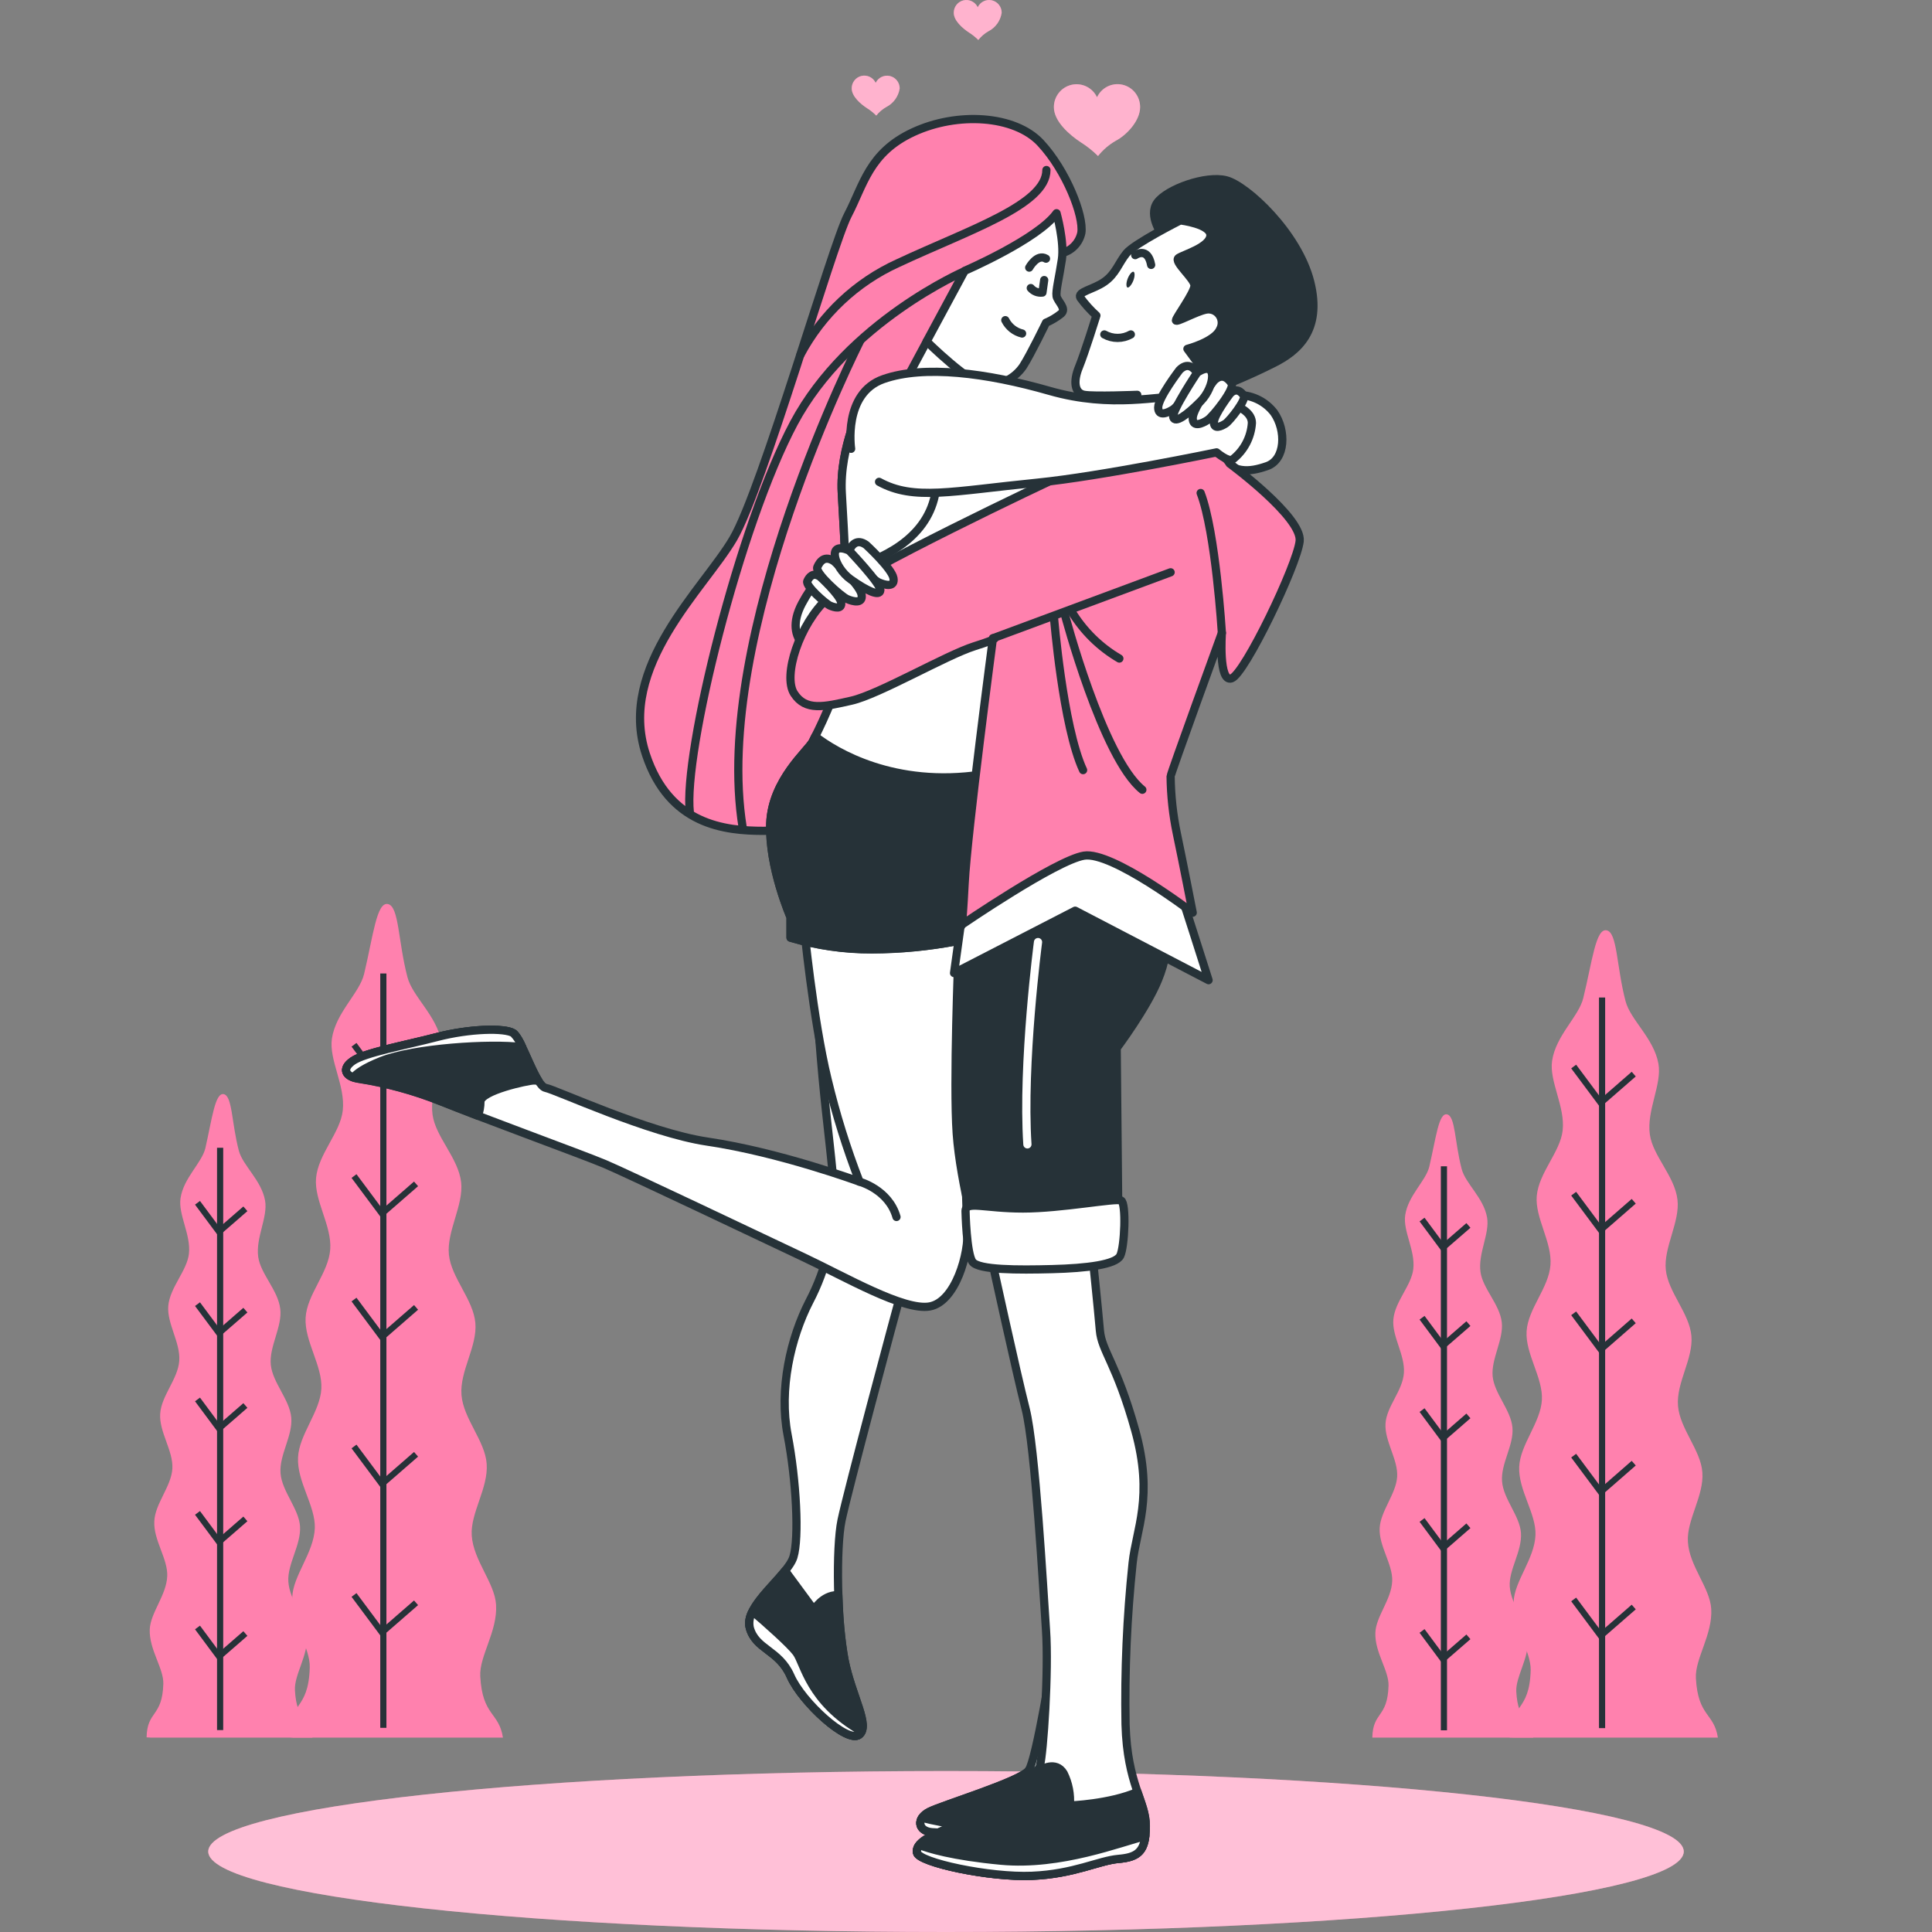 <svg width="235" height="235" viewBox="0 0 235 235" fill="none" xmlns="http://www.w3.org/2000/svg">
<rect x="0" y="0" width="235" height="235" fill="#808080" stroke="none"/>
<path d="M138.679 13.036C138.685 12.404 138.476 11.788 138.087 11.291C137.699 10.794 137.153 10.447 136.541 10.305C135.929 10.164 135.288 10.238 134.723 10.515C134.159 10.792 133.705 11.255 133.438 11.828C133.168 11.258 132.713 10.798 132.149 10.523C131.585 10.248 130.945 10.175 130.334 10.315C129.723 10.456 129.178 10.802 128.788 11.296C128.398 11.791 128.187 12.405 128.189 13.036C128.189 14.788 130.14 16.447 131.487 17.327C132.236 17.798 132.931 18.352 133.558 18.979C134.16 18.223 134.899 17.589 135.736 17.112C137.083 16.404 138.679 14.66 138.679 13.036Z" fill="#FF81AE"/>
<path opacity="0.4" d="M138.679 13.036C138.685 12.404 138.476 11.788 138.087 11.291C137.699 10.794 137.153 10.447 136.541 10.305C135.929 10.164 135.288 10.238 134.723 10.515C134.159 10.792 133.705 11.255 133.438 11.828C133.168 11.258 132.713 10.798 132.149 10.523C131.585 10.248 130.945 10.175 130.334 10.315C129.723 10.456 129.178 10.802 128.788 11.296C128.398 11.791 128.187 12.405 128.189 13.036C128.189 14.788 130.14 16.447 131.487 17.327C132.236 17.798 132.931 18.352 133.558 18.979C134.16 18.223 134.899 17.589 135.736 17.112C137.083 16.404 138.679 14.66 138.679 13.036Z" fill="white"/>
<path d="M121.841 1.552C121.843 1.201 121.726 0.86 121.509 0.585C121.293 0.31 120.99 0.117 120.65 0.039C120.311 -0.039 119.955 0.001 119.641 0.154C119.328 0.307 119.075 0.563 118.926 0.88C118.776 0.563 118.523 0.307 118.21 0.154C117.896 0.001 117.541 -0.039 117.201 0.039C116.861 0.117 116.559 0.31 116.342 0.585C116.126 0.86 116.009 1.201 116.011 1.552C116.011 2.525 117.096 3.447 117.84 3.941C118.258 4.205 118.646 4.514 118.997 4.863C119.33 4.442 119.739 4.088 120.202 3.819C120.636 3.601 121.011 3.282 121.296 2.887C121.581 2.493 121.768 2.035 121.841 1.552Z" fill="#FF81AE"/>
<path opacity="0.4" d="M121.841 1.552C121.843 1.201 121.726 0.86 121.509 0.585C121.293 0.31 120.99 0.117 120.65 0.039C120.311 -0.039 119.955 0.001 119.641 0.154C119.328 0.307 119.075 0.563 118.926 0.88C118.776 0.563 118.523 0.307 118.21 0.154C117.896 0.001 117.541 -0.039 117.201 0.039C116.861 0.117 116.559 0.31 116.342 0.585C116.126 0.86 116.009 1.201 116.011 1.552C116.011 2.525 117.096 3.447 117.84 3.941C118.258 4.205 118.646 4.514 118.997 4.863C119.33 4.442 119.739 4.088 120.202 3.819C120.636 3.601 121.011 3.282 121.296 2.887C121.581 2.493 121.768 2.035 121.841 1.552Z" fill="white"/>
<path d="M109.435 10.748C109.433 10.398 109.314 10.059 109.097 9.786C108.88 9.513 108.577 9.322 108.239 9.244C107.9 9.166 107.545 9.206 107.232 9.357C106.919 9.508 106.665 9.761 106.513 10.076C106.363 9.759 106.111 9.503 105.797 9.35C105.484 9.197 105.128 9.156 104.788 9.235C104.449 9.313 104.146 9.506 103.929 9.781C103.713 10.056 103.596 10.397 103.598 10.748C103.598 11.728 104.683 12.65 105.435 13.144C105.852 13.403 106.237 13.71 106.584 14.059C106.92 13.64 107.332 13.288 107.797 13.022C108.23 12.803 108.605 12.482 108.89 12.086C109.175 11.69 109.362 11.232 109.435 10.748Z" fill="#FF81AE"/>
<path opacity="0.4" d="M109.435 10.748C109.433 10.398 109.314 10.059 109.097 9.786C108.88 9.513 108.577 9.322 108.239 9.244C107.9 9.166 107.545 9.206 107.232 9.357C106.919 9.508 106.665 9.761 106.513 10.076C106.363 9.759 106.111 9.503 105.797 9.35C105.484 9.197 105.128 9.156 104.788 9.235C104.449 9.313 104.146 9.506 103.929 9.781C103.713 10.056 103.596 10.397 103.598 10.748C103.598 11.728 104.683 12.65 105.435 13.144C105.852 13.403 106.237 13.71 106.584 14.059C106.92 13.64 107.332 13.288 107.797 13.022C108.23 12.803 108.605 12.482 108.89 12.086C109.175 11.69 109.362 11.232 109.435 10.748Z" fill="white"/>
<path d="M115.067 235C164.628 235 204.806 230.617 204.806 225.211C204.806 219.804 164.628 215.422 115.067 215.422C65.506 215.422 25.329 219.804 25.329 225.211C25.329 230.617 65.506 235 115.067 235Z" fill="#FF81AE"/>
<path opacity="0.5" d="M115.067 235C164.628 235 204.806 230.617 204.806 225.211C204.806 219.804 164.628 215.422 115.067 215.422C65.506 215.422 25.329 219.804 25.329 225.211C25.329 230.617 65.506 235 115.067 235Z" fill="white"/>
<path d="M35.691 211.353H61.176C60.686 208.214 58.679 208.764 58.417 203.895C58.282 201.442 60.544 198.41 60.339 195.185C60.176 192.532 57.58 189.808 57.381 186.776C57.197 184.037 59.417 180.998 59.197 178.045C58.998 175.249 56.36 172.575 56.133 169.672C55.906 166.768 58.076 163.772 57.821 160.912C57.565 158.052 54.884 155.42 54.601 152.596C54.317 149.771 56.409 146.575 56.09 143.801C55.75 140.855 52.991 138.309 52.615 135.599C52.196 132.574 54.154 129.349 53.693 126.739C53.132 123.543 50.182 121.226 49.565 118.873C48.409 114.476 48.55 110.243 47.181 109.964C45.813 109.685 45.394 113.825 44.288 118.466C43.734 120.797 40.848 123.157 40.372 126.331C39.989 128.927 42.032 132.052 41.692 135.084C41.394 137.78 38.706 140.368 38.443 143.3C38.202 146.053 40.38 149.092 40.167 151.974C39.954 154.855 37.33 157.444 37.173 160.29C37.017 163.136 39.237 166.118 39.089 168.921C38.94 171.724 36.365 174.52 36.252 177.287C36.11 180.219 38.379 183.172 38.294 185.868C38.174 188.878 35.642 191.638 35.549 194.27C35.443 197.466 37.769 200.42 37.677 202.851C37.521 208.128 35.117 207.034 35.032 211.289L35.691 211.353Z" fill="#FF81AE"/>
<path d="M46.628 118.409V210.166" stroke="#263238" stroke-width="0.75" stroke-miterlimit="10"/>
<path d="M50.607 128.026L46.458 131.644L43.06 127.082" stroke="#263238" stroke-width="0.75" stroke-miterlimit="10"/>
<path d="M50.607 144.001L46.458 147.612L43.06 143.05" stroke="#263238" stroke-width="0.75" stroke-miterlimit="10"/>
<path d="M50.607 159.024L46.458 162.635L43.06 158.073" stroke="#263238" stroke-width="0.75" stroke-miterlimit="10"/>
<path d="M50.607 176.894L46.458 180.505L43.06 175.943" stroke="#263238" stroke-width="0.75" stroke-miterlimit="10"/>
<path d="M50.607 194.956L46.458 198.567L43.06 194.005" stroke="#263238" stroke-width="0.75" stroke-miterlimit="10"/>
<path d="M18.328 211.353H38.003C37.62 208.929 36.074 209.358 35.876 205.597C35.769 203.702 37.507 201.363 37.358 198.875C37.23 196.823 35.23 194.728 35.074 192.382C34.932 190.237 36.642 187.92 36.493 185.639C36.337 183.494 34.301 181.42 34.123 179.204C33.946 176.987 35.62 174.649 35.429 172.439C35.237 170.229 33.159 168.199 32.939 166.003C32.719 163.808 34.358 161.356 34.088 159.21C33.826 156.936 31.698 154.97 31.407 152.875C31.088 150.544 32.599 148.055 32.244 146.039C31.811 143.572 29.535 141.784 29.052 139.968C28.159 136.571 28.272 133.303 27.215 133.089C26.158 132.874 25.797 136.071 24.981 139.653C24.555 141.448 22.328 143.272 21.959 145.746C21.661 147.741 23.236 150.172 22.981 152.496C22.747 154.577 20.675 156.579 20.47 158.838C20.285 160.984 21.966 163.308 21.803 165.531C21.64 167.755 19.626 169.758 19.484 171.967C19.342 174.177 21.087 176.465 20.966 178.632C20.846 180.798 18.838 182.922 18.768 185.067C18.661 187.327 20.427 189.608 20.342 191.71C20.25 194.034 18.299 196.165 18.214 198.196C18.129 200.663 19.924 202.937 19.867 204.817C19.746 208.893 17.895 208.049 17.831 211.324L18.328 211.353Z" fill="#FF81AE"/>
<path d="M26.775 139.61V210.438" stroke="#263238" stroke-width="0.75" stroke-miterlimit="10"/>
<path d="M29.847 147.033L26.641 149.821L24.023 146.303" stroke="#263238" stroke-width="0.75" stroke-miterlimit="10"/>
<path d="M29.847 159.36L26.641 162.149L24.023 158.631" stroke="#263238" stroke-width="0.75" stroke-miterlimit="10"/>
<path d="M29.847 170.959L26.641 173.748L24.023 170.222" stroke="#263238" stroke-width="0.75" stroke-miterlimit="10"/>
<path d="M29.847 184.752L26.641 187.541L24.023 184.023" stroke="#263238" stroke-width="0.75" stroke-miterlimit="10"/>
<path d="M29.847 198.696L26.641 201.485L24.023 197.96" stroke="#263238" stroke-width="0.75" stroke-miterlimit="10"/>
<path d="M184.272 211.353H208.955C208.48 208.307 206.543 208.843 206.281 204.131C206.153 201.757 208.338 198.811 208.146 195.693C207.99 193.126 205.48 190.487 205.309 187.548C205.132 184.895 207.281 181.949 207.068 179.089C206.877 176.386 204.323 173.79 204.103 170.98C203.884 168.17 205.983 165.26 205.735 162.492C205.487 159.725 202.898 157.172 202.621 154.441C202.344 151.709 204.366 148.613 204.04 145.924C203.713 143.064 201.039 140.604 200.678 137.98C200.273 135.048 202.167 131.923 201.727 129.399C201.181 126.303 198.323 124.065 197.727 121.784C196.606 117.529 196.741 113.425 195.422 113.16C194.103 112.895 193.684 116.893 192.585 121.39C192.046 123.643 189.251 125.931 188.79 129.034C188.421 131.537 190.4 134.591 190.074 137.508C189.783 140.118 187.18 142.628 186.925 145.467C186.691 148.134 188.804 151.073 188.591 153.869C188.379 156.665 185.868 159.167 185.69 161.92C185.513 164.673 187.698 167.562 187.549 170.287C187.4 173.011 184.917 175.707 184.79 178.388C184.655 181.249 186.875 184.109 186.769 186.719C186.648 189.636 184.201 192.311 184.109 194.856C184.002 197.953 186.237 200.813 186.187 203.165C186.038 208.278 183.712 207.22 183.626 211.339L184.272 211.353Z" fill="#FF81AE"/>
<path d="M194.869 121.333V210.202" stroke="#263238" stroke-width="0.75" stroke-miterlimit="10"/>
<path d="M198.72 130.651L194.706 134.147L191.415 129.728" stroke="#263238" stroke-width="0.75" stroke-miterlimit="10"/>
<path d="M198.72 146.117L194.706 149.614L191.415 145.195" stroke="#263238" stroke-width="0.75" stroke-miterlimit="10"/>
<path d="M198.72 160.662L194.706 164.166L191.415 159.746" stroke="#263238" stroke-width="0.75" stroke-miterlimit="10"/>
<path d="M198.72 177.974L194.706 181.477L191.415 177.058" stroke="#263238" stroke-width="0.75" stroke-miterlimit="10"/>
<path d="M198.72 195.471L194.706 198.968L191.415 194.549" stroke="#263238" stroke-width="0.75" stroke-miterlimit="10"/>
<path d="M167.441 211.353H186.499C186.13 209 184.634 209.415 184.435 205.775C184.336 203.945 186.017 201.671 185.854 199.268C185.733 197.28 183.79 195.25 183.641 192.976C183.506 190.931 185.159 188.685 185.003 186.447C184.846 184.359 182.875 182.357 182.704 180.19C182.534 178.024 184.158 175.778 183.967 173.64C183.775 171.502 181.775 169.536 181.562 167.426C181.35 165.317 182.91 162.921 182.669 160.848C182.421 158.645 180.357 156.743 180.08 154.713C179.768 152.453 181.222 150.043 180.882 148.091C180.463 145.696 178.257 143.972 177.796 142.206C176.931 138.924 177.037 135.77 176.016 135.549C174.995 135.327 174.675 138.409 173.853 141.906C173.434 143.643 171.278 145.409 170.923 147.805C170.632 149.743 172.164 152.095 171.909 154.348C171.689 156.357 169.675 158.295 169.483 160.49C169.299 162.55 170.902 164.781 170.767 166.976C170.632 169.171 168.639 171.066 168.526 173.19C168.412 175.314 170.072 177.545 169.944 179.625C169.817 181.706 167.916 183.809 167.817 185.882C167.71 188.07 169.427 190.28 169.342 192.318C169.249 194.57 167.363 196.608 167.292 198.603C167.207 200.992 168.951 203.194 168.895 205.039C168.781 208.993 166.987 208.171 166.923 211.353H167.441Z" fill="#FF81AE"/>
<path d="M175.633 141.863V210.466" stroke="#263238" stroke-width="0.75" stroke-miterlimit="10"/>
<path d="M178.612 149.056L175.505 151.752L172.973 148.341" stroke="#263238" stroke-width="0.75" stroke-miterlimit="10"/>
<path d="M178.612 160.998L175.505 163.694L172.973 160.283" stroke="#263238" stroke-width="0.75" stroke-miterlimit="10"/>
<path d="M178.612 172.225L175.505 174.927L172.973 171.517" stroke="#263238" stroke-width="0.75" stroke-miterlimit="10"/>
<path d="M178.612 185.589L175.505 188.292L172.973 184.881" stroke="#263238" stroke-width="0.75" stroke-miterlimit="10"/>
<path d="M178.612 199.097L175.505 201.792L172.973 198.381" stroke="#263238" stroke-width="0.75" stroke-miterlimit="10"/>
<path d="M98.64 112.688C98.64 112.688 99.527 125.38 100.059 131.101C100.591 136.821 101.3 141.827 101.477 145.402C101.573 149.881 100.535 154.311 98.463 158.273C96.158 162.743 94.739 168.999 95.803 174.541C96.867 180.083 97.222 187.055 96.512 189.379C95.803 191.703 90.483 195.278 91.193 197.96C91.902 200.641 94.739 200.641 96.158 203.859C97.576 207.077 103.073 212.082 104.492 211.01C105.91 209.937 103.605 206.362 102.718 201.892C101.832 197.423 101.655 188.306 102.364 184.91C103.073 181.513 108.747 160.24 109.811 156.486C110.875 152.732 114.422 145.045 114.776 132.531C115.131 120.017 115.131 113.224 115.131 113.224L98.64 112.688Z" fill="white" stroke="#263238" stroke-linecap="round" stroke-linejoin="round"/>
<path d="M129.054 30.813C129.662 30.684 130.219 30.381 130.658 29.939C131.097 29.497 131.4 28.936 131.53 28.325C131.849 26.265 129.7 20.738 126.565 17.377C123.43 14.016 116.457 13.58 111.081 16.076C105.705 18.571 105.059 22.468 103.13 26.158C101.201 29.848 92.753 59.394 89.207 65.487C85.66 71.579 75.021 81.061 78.567 91.765C81.405 100.346 88.164 101.061 92.895 101.061C97.626 101.061 100.421 95.963 101.818 92.609C103.215 89.255 106.116 78.193 106.116 72.773C106.116 67.353 107.081 56.405 109.45 51.75C111.819 47.095 118.373 35.382 119.77 33.873C121.167 32.365 127.402 29.533 127.402 29.533L129.054 30.813Z" fill="#FF81AE" stroke="#263238" stroke-linecap="round" stroke-linejoin="round"/>
<path d="M117.337 32.98C117.337 32.98 103.151 39.115 96.562 51.464C89.973 63.813 83.086 91.543 83.908 98.83" stroke="#263238" stroke-linecap="round" stroke-linejoin="round"/>
<path d="M104.591 41.546C104.591 41.546 86.518 77.171 90.334 100.646" stroke="#263238" stroke-linecap="round" stroke-linejoin="round"/>
<path d="M97.364 43.148C99.99 38.224 104.153 34.311 109.209 32.014C117.841 27.967 127.281 24.928 127.281 20.68" stroke="#263238" stroke-linecap="round" stroke-linejoin="round"/>
<path d="M112.712 41.546L109.166 48.153L117.337 49.24L119.167 44.256L112.712 41.546Z" fill="white" stroke="#263238" stroke-linecap="round" stroke-linejoin="round"/>
<path d="M128.515 25.936C128.515 25.936 129.487 29.404 129.161 31.571C128.835 33.737 128.409 35.368 128.515 36.019C128.622 36.669 129.806 37.535 129.055 38.164C128.5 38.609 127.886 38.975 127.232 39.251C127.232 39.251 125.402 43.041 124.437 44.556C123.935 45.289 123.258 45.883 122.468 46.281C121.678 46.68 120.802 46.871 119.919 46.837C118.089 46.837 112.713 41.525 112.713 41.525L117.337 32.944C117.337 32.944 126.26 29.082 128.515 25.936Z" fill="white" stroke="#263238" stroke-linecap="round" stroke-linejoin="round"/>
<path d="M127.011 34.066L126.799 35.583C126.536 35.617 126.269 35.586 126.022 35.491C125.774 35.396 125.554 35.241 125.38 35.039" stroke="#263238" stroke-linecap="round" stroke-linejoin="round"/>
<path d="M124.323 40.566C123.887 40.461 123.478 40.261 123.125 39.981C122.773 39.7 122.484 39.347 122.281 38.943" stroke="#263238" stroke-linecap="round" stroke-linejoin="round"/>
<path d="M125.189 32.55C125.189 32.55 126.153 30.813 127.231 31.464" stroke="#263238" stroke-linecap="round" stroke-linejoin="round"/>
<path d="M103.151 67.668C103.151 67.668 100.03 68.747 97.555 73.388C95.079 78.029 99.066 80.217 101.747 79.237C104.428 78.258 108.953 70.263 103.151 67.668Z" fill="white" stroke="#263238" stroke-linecap="round" stroke-linejoin="round"/>
<path d="M97.761 112.388C97.761 112.388 98.881 123.986 100.669 131.308C101.681 135.535 102.978 139.687 104.548 143.736C104.548 143.736 94.86 140.161 86.036 138.859C78.894 137.801 67.595 132.553 66.368 132.324C65.141 132.095 63.467 126.353 62.459 125.681C61.452 125.009 57.097 125.116 53.189 126.131C49.281 127.147 44.359 128.041 42.905 129.056C41.45 130.071 42.124 130.972 43.614 131.201C47.014 131.73 50.344 132.639 53.544 133.911C57.566 135.599 70.858 140.44 73.538 141.57C76.22 142.699 92.76 150.579 97.782 152.946C102.804 155.313 109.96 159.475 113.088 158.91C116.216 158.345 117.897 152.474 117.67 149.45C117.443 146.425 116.776 114.983 116.89 113.975C117.003 112.967 97.761 112.388 97.761 112.388Z" fill="white" stroke="#263238" stroke-linecap="round" stroke-linejoin="round"/>
<path d="M104.549 143.736C104.549 143.736 108.095 144.687 109.045 148.027" stroke="#263238" stroke-linecap="round" stroke-linejoin="round"/>
<path d="M104.974 48.804C104.974 48.804 102.073 54.331 102.392 59.966C102.712 65.601 103.364 76.334 102.612 80.346C101.861 84.357 99.385 89.126 98.846 90.206C98.307 91.286 93.881 94.868 93.69 100.181C93.498 105.494 96.158 111.558 96.158 111.558V114.054C99.37 115.013 102.703 115.495 106.052 115.484C109.516 115.473 112.971 115.138 116.372 114.483L120.132 89.341L122.047 73.731C122.047 73.731 126.239 63.327 125.7 59.752C125.16 56.176 123.125 50.756 120.025 48.804C116.926 46.852 108.634 44.256 104.974 48.804Z" fill="white" stroke="#263238" stroke-linecap="round" stroke-linejoin="round"/>
<path d="M104.974 48.804C104.974 48.804 102.073 54.331 102.392 59.966C102.534 62.433 102.74 65.865 102.86 69.262C107.258 68.104 112.592 65.608 113.719 60.252C114.598 55.588 114.193 50.771 112.549 46.323C109.684 46.065 106.768 46.573 104.974 48.804Z" fill="white" stroke="#263238" stroke-linecap="round" stroke-linejoin="round"/>
<path d="M106.052 115.463C109.515 115.459 112.97 115.131 116.372 114.483L119.408 94.211C108.769 95.805 101.676 91.515 99.158 89.577C99.031 89.849 98.917 90.063 98.846 90.206C98.307 91.293 93.881 94.869 93.69 100.182C93.498 105.495 96.158 111.558 96.158 111.558V114.054C99.371 115.006 102.704 115.48 106.052 115.463Z" fill="#263238" stroke="#263238" stroke-linecap="round" stroke-linejoin="round"/>
<path d="M150.773 48.046C151.585 48.07 152.382 48.275 153.107 48.645C153.832 49.016 154.466 49.544 154.965 50.191C156.468 52.336 156.383 55.912 154.106 56.698C151.83 57.485 150.127 57.564 147.872 55.397C145.616 53.23 147.162 49.283 148.404 48.568C149.12 48.15 149.948 47.968 150.773 48.046Z" fill="white" stroke="#263238" stroke-linecap="round" stroke-linejoin="round"/>
<path d="M141.417 28.646C141.417 28.646 139.594 26.265 140.772 24.635C141.949 23.004 146.687 21.281 149.162 21.932C151.638 22.582 157.865 28.325 159.369 34.281C160.873 40.237 157.759 42.74 154.964 44.149C152.452 45.417 149.868 46.537 147.226 47.503C146.9 47.503 143.68 45.558 142.602 43.391C141.523 41.224 141.098 37.427 141.743 36.777C142.389 36.126 143.999 35.261 143.162 33.852C142.325 32.443 141.034 31.464 141.545 30.491C141.695 30.202 141.762 29.876 141.739 29.55C141.717 29.225 141.605 28.912 141.417 28.646Z" fill="#263238" stroke="#263238" stroke-linecap="round" stroke-linejoin="round"/>
<path d="M128.075 201.413C128.075 201.413 126.068 214.049 125.118 215.357C124.167 216.666 114.72 219.533 113.06 220.363C111.4 221.192 111.641 222.751 113.415 222.865C115.188 222.98 125.827 223.466 128.905 223.466C131.984 223.466 136.232 224.896 137.176 223.938C138.119 222.98 136.587 217.624 136.232 212.976C136.076 209.159 136.194 205.335 136.587 201.535L128.075 201.413Z" fill="white" stroke="#263238" stroke-linecap="round" stroke-linejoin="round"/>
<path d="M126.891 216.909C126.734 216.529 126.497 216.189 126.197 215.91C125.897 215.631 125.541 215.42 125.153 215.293C125.146 215.316 125.134 215.338 125.118 215.357C124.174 216.673 114.72 219.533 113.06 220.363C111.4 221.192 111.641 222.751 113.415 222.865C115.188 222.98 125.827 223.466 128.905 223.466C131.984 223.466 136.232 224.896 137.176 223.938C137.75 223.359 137.41 221.156 136.977 218.475C135.154 218.99 133.211 219.648 131.856 219.648C128.664 219.648 127.955 219.054 126.891 216.909Z" fill="#263238" stroke="#263238" stroke-linecap="round" stroke-linejoin="round"/>
<path d="M112.152 221.114C111.634 221.907 112.102 222.78 113.414 222.865C115.188 222.987 125.827 223.466 128.905 223.466C131.983 223.466 136.232 224.896 137.175 223.938C137.439 223.525 137.545 223.029 137.473 222.544C133.154 222.544 126.323 222.351 121.571 222.272C118.396 222.284 115.231 221.894 112.152 221.114Z" fill="white" stroke="#263238" stroke-linecap="round" stroke-linejoin="round"/>
<path d="M120.671 153.39C120.671 153.39 123.572 166.726 124.756 171.381C125.941 176.036 126.884 193.276 127.231 198.26C127.579 203.244 126.905 213.326 126.48 214.842C126.054 216.358 118.309 221.128 115.727 222.215C113.145 223.302 111.315 224.167 111.535 225.354C111.755 226.541 120.351 228.393 125.508 228.171C130.664 227.95 133.572 226.333 136.041 226.112C138.509 225.89 139.374 225.139 139.374 222.107C139.374 219.076 137.119 217.102 136.906 209.751C136.789 203.201 137.076 196.651 137.764 190.137C138.197 186.018 140.346 182.114 138.083 173.983C135.821 165.853 133.998 164.337 133.785 161.827C133.572 159.317 132.821 152.074 132.821 152.074L120.671 153.39Z" fill="white" stroke="#263238" stroke-linecap="round" stroke-linejoin="round"/>
<path d="M116.585 115.892C116.585 115.892 115.94 131.823 116.372 137.894C116.805 143.965 119.167 152.31 119.167 152.31C119.167 152.31 126.799 153.068 130.884 151.874C134.97 150.68 136.041 149.6 136.041 149.6L135.828 127.49C135.828 127.49 139.481 122.613 140.878 119.145C141.716 117.125 142.085 114.938 141.956 112.752C139.698 109.139 136.396 106.309 132.494 104.644C126.047 101.912 119.167 109.177 116.585 115.892Z" fill="#263238" stroke="#263238" stroke-linecap="round" stroke-linejoin="round"/>
<path d="M126.26 114.59C126.26 114.59 124.323 129.335 124.969 139.196" stroke="white" stroke-linecap="round" stroke-linejoin="round"/>
<path d="M117.337 109.063L116.046 118.358L130.778 110.772L147.006 119.224C147.006 119.224 143.354 107.74 143.034 106.867C142.715 105.995 139.07 100.503 133.395 100.289C127.721 100.074 117.337 109.063 117.337 109.063Z" fill="white" stroke="#263238" stroke-linecap="round" stroke-linejoin="round"/>
<path d="M128.303 58.236C128.303 58.236 104.116 69.612 100.676 72.759C97.236 75.905 95.193 82.191 96.591 84.357C97.988 86.524 100.243 85.98 103.577 85.222C106.911 84.464 115.082 79.695 118.522 78.608C121.962 77.521 120.777 77.635 120.777 77.635C120.777 77.635 117.663 101.154 117.337 107.439C117.011 113.725 116.912 112.531 116.912 112.531C116.912 112.531 128.43 104.644 131.849 104.079C135.268 103.514 145.077 111.015 145.077 111.015C145.077 111.015 143.893 104.944 143.141 101.369C142.665 99.087 142.413 96.764 142.389 94.432C142.389 94.111 148.624 76.985 148.624 76.985C148.624 76.985 148.191 83.056 149.801 82.512C151.411 81.969 157.759 68.747 158.085 65.823C158.412 62.898 149.574 56.391 149.574 56.391C149.354 56.019 149.059 55.7 148.706 55.453C148.354 55.206 147.953 55.038 147.531 54.961C146.162 54.768 129.92 57.042 128.303 58.236Z" fill="#FF81AE" stroke="#263238" stroke-linecap="round" stroke-linejoin="round"/>
<path d="M148.624 76.985C148.624 76.985 147.872 64.736 146.042 59.966" stroke="#263238" stroke-linecap="round" stroke-linejoin="round"/>
<path d="M120.777 77.635L142.389 69.612" stroke="#263238" stroke-linecap="round" stroke-linejoin="round"/>
<path d="M130.345 74.382C131.778 76.747 133.775 78.714 136.154 80.102" stroke="#263238" stroke-linecap="round" stroke-linejoin="round"/>
<path d="M129.487 74.611C129.487 74.611 134.112 92.166 138.949 96.063" stroke="#263238" stroke-linecap="round" stroke-linejoin="round"/>
<path d="M128.196 75.033C128.196 75.033 129.274 88.362 131.742 93.674" stroke="#263238" stroke-linecap="round" stroke-linejoin="round"/>
<path d="M143.566 26.809C143.566 26.809 137.977 29.626 137.012 30.813C136.048 32 135.722 33.309 134.324 34.281C132.927 35.254 130.991 35.475 131.423 36.233C131.995 37.012 132.644 37.731 133.36 38.378C133.36 38.378 131.941 42.933 131.232 44.664C130.523 46.394 130.7 47.81 131.877 48.025C133.055 48.239 138.332 48.025 138.332 48.025L137.041 55.94L146.794 53.159L147.581 46.723L144.432 42.433C144.432 42.433 147.758 41.568 148.404 40.052C148.555 39.781 148.626 39.473 148.608 39.163C148.59 38.853 148.485 38.554 148.304 38.303C148.124 38.052 147.875 37.858 147.589 37.744C147.302 37.631 146.989 37.603 146.687 37.663C145.503 37.885 143.034 39.294 143.034 38.965C143.034 38.636 145.29 35.604 145.29 34.739C145.29 33.873 142.708 31.814 143.353 31.378C143.999 30.942 147.12 30.076 147.226 28.668C147.333 27.259 143.566 26.809 143.566 26.809Z" fill="white" stroke="#263238" stroke-linecap="round" stroke-linejoin="round"/>
<path d="M137.842 34.159C137.629 34.681 137.296 35.046 137.133 34.967C136.97 34.889 136.963 34.395 137.176 33.866C137.388 33.337 137.722 32.98 137.885 33.058C138.048 33.137 138.055 33.63 137.842 34.159Z" fill="#263238"/>
<path d="M138.083 31.035C138.083 31.035 139.594 29.948 140.02 32.222" stroke="#263238" stroke-linecap="round" stroke-linejoin="round"/>
<path d="M134.324 40.681C134.818 40.957 135.373 41.102 135.938 41.102C136.502 41.102 137.058 40.957 137.551 40.681" stroke="#263238" stroke-linecap="round" stroke-linejoin="round"/>
<path d="M103.527 54.589C103.527 54.589 102.506 47.853 107.45 46.115C112.393 44.378 120.025 45.357 127.657 47.545C135.289 49.734 140.992 48.089 144.212 48.196C147.432 48.303 152.276 49.176 152.276 51.45C152.22 52.318 151.98 53.164 151.573 53.931C151.165 54.699 150.6 55.369 149.914 55.898C149.375 56.219 147.978 55.025 147.978 55.025C147.978 55.025 133.963 57.935 126.153 58.715C115.706 59.752 111.152 60.931 106.925 58.608" fill="white"/>
<path d="M103.527 54.589C103.527 54.589 102.506 47.853 107.45 46.115C112.393 44.378 120.025 45.357 127.657 47.545C135.289 49.734 140.992 48.089 144.212 48.196C147.432 48.303 152.276 49.176 152.276 51.45C152.22 52.318 151.98 53.164 151.573 53.931C151.165 54.699 150.6 55.369 149.914 55.898C149.375 56.219 147.978 55.025 147.978 55.025C147.978 55.025 133.963 57.935 126.153 58.715C115.706 59.752 111.152 60.931 106.925 58.608" stroke="#263238" stroke-linecap="round" stroke-linejoin="round"/>
<path d="M143.46 45.014C143.46 45.014 140.878 48.375 140.878 49.562C140.878 50.749 142.062 50.213 142.708 49.784C143.353 49.355 146.042 45.987 145.609 45.336C145.176 44.685 144.431 44.034 143.46 45.014Z" fill="white" stroke="#263238" stroke-linecap="round" stroke-linejoin="round"/>
<path d="M147.652 46.316C147.652 46.316 145.077 49.676 145.077 50.863C145.077 52.05 146.255 51.514 146.9 51.085C147.545 50.656 150.234 47.288 149.801 46.637C149.368 45.987 148.624 45.336 147.652 46.316Z" fill="white" stroke="#263238" stroke-linecap="round" stroke-linejoin="round"/>
<path d="M149.631 47.874C149.631 47.874 147.652 50.449 147.652 51.364C147.652 52.279 148.56 51.857 149.07 51.529C149.581 51.2 151.617 48.625 151.29 48.125C150.964 47.624 150.368 47.131 149.631 47.874Z" fill="white" stroke="#263238" stroke-linecap="round" stroke-linejoin="round"/>
<path d="M145.609 45.336C145.609 45.336 142.495 49.998 142.708 50.756C142.921 51.514 144.318 50.542 146.042 48.804C147.765 47.066 148.191 43.605 145.609 45.336Z" fill="white" stroke="#263238" stroke-linecap="round" stroke-linejoin="round"/>
<path d="M105.357 66.28C105.357 66.28 108.471 69.141 108.677 70.32C108.882 71.5 107.62 71.164 106.911 70.85C106.201 70.535 102.981 67.689 103.293 66.974C103.605 66.259 104.237 65.487 105.357 66.28Z" fill="white" stroke="#263238" stroke-linecap="round" stroke-linejoin="round"/>
<path d="M101.477 68.29C101.477 68.29 104.591 71.15 104.797 72.323C105.002 73.495 103.74 73.174 103.031 72.859C102.321 72.544 99.101 69.698 99.413 68.983C99.725 68.268 100.328 67.496 101.477 68.29Z" fill="white" stroke="#263238" stroke-linecap="round" stroke-linejoin="round"/>
<path d="M99.768 70.17C99.768 70.17 102.151 72.358 102.307 73.259C102.463 74.16 101.506 73.91 100.96 73.667C100.413 73.424 97.952 71.25 98.193 70.699C98.434 70.149 98.917 69.562 99.768 70.17Z" fill="white" stroke="#263238" stroke-linecap="round" stroke-linejoin="round"/>
<path d="M103.293 66.974C103.293 66.974 107.159 71.021 107.081 71.808C107.003 72.594 105.449 71.872 103.463 70.463C101.477 69.055 100.456 65.708 103.293 66.974Z" fill="white" stroke="#263238" stroke-linecap="round" stroke-linejoin="round"/>
<path d="M117.443 147.326C117.443 147.326 117.55 152.524 118.309 153.504C119.068 154.484 123.791 154.477 127.983 154.369C132.175 154.262 135.722 153.826 136.261 152.739C136.8 151.652 137.013 146.346 136.367 146.024C135.722 145.703 129.161 146.997 124.437 146.997C119.713 146.997 117.443 146.024 117.443 147.326Z" fill="white" stroke="#263238" stroke-linecap="round" stroke-linejoin="round"/>
<path d="M125.508 228.171C130.671 227.957 133.572 226.333 136.041 226.112C138.509 225.89 139.374 225.139 139.374 222.107C139.374 220.677 138.899 219.533 138.36 217.967C134.948 219.44 130.132 219.612 130.132 219.612C130.239 218.266 129.979 216.916 129.381 215.708C128.409 214.084 126.586 215.279 126.586 215.279L126.274 215.221C124.962 217.023 118.124 221.206 115.727 222.215C113.145 223.294 111.315 224.167 111.535 225.354C111.755 226.541 120.351 228.393 125.508 228.171Z" fill="#263238" stroke="#263238" stroke-linecap="round" stroke-linejoin="round"/>
<path d="M139.311 223.345C136.353 224.06 129.012 227.006 121.749 226.326C115.833 225.769 112.932 224.861 111.819 224.417C111.708 224.542 111.626 224.69 111.579 224.851C111.533 225.012 111.522 225.181 111.549 225.347C111.762 226.541 120.366 228.386 125.522 228.164C130.679 227.942 133.587 226.326 136.055 226.105C138.133 225.933 139.069 225.354 139.311 223.345Z" fill="white" stroke="#263238" stroke-linecap="round" stroke-linejoin="round"/>
<path d="M58.133 135.713C58.336 135.169 58.44 134.592 58.438 134.011C58.438 132.66 64.247 131.423 64.921 131.423H65.467C64.41 129.728 63.233 126.203 62.459 125.702C61.452 125.023 57.097 125.137 53.189 126.153C49.281 127.168 44.359 128.062 42.905 129.077C41.45 130.093 42.124 130.994 43.614 131.222C47.014 131.751 50.344 132.66 53.544 133.933C54.558 134.333 56.211 134.977 58.133 135.713Z" fill="#263238" stroke="#263238" stroke-linecap="round" stroke-linejoin="round"/>
<path d="M63.516 127.368C63.278 126.741 62.919 126.167 62.459 125.681C61.452 125.001 57.097 125.116 53.189 126.131C49.281 127.147 44.359 128.04 42.905 129.056C41.678 129.921 41.975 130.693 42.983 131.051C43.394 130.557 44.316 129.878 46.373 129.056C50.345 127.475 59.63 126.882 63.516 127.368Z" fill="white" stroke="#263238" stroke-linecap="round" stroke-linejoin="round"/>
<path d="M102.719 201.893C102.275 199.305 102.026 196.688 101.974 194.063C101.929 194.041 101.881 194.029 101.832 194.027C100.059 194.027 98.995 195.815 98.995 195.815L95.491 191.059C93.76 193.205 90.639 195.865 91.193 197.96C91.902 200.641 94.739 200.641 96.158 203.859C97.576 207.077 103.073 212.082 104.492 211.01C105.91 209.937 103.605 206.362 102.719 201.893Z" fill="#263238" stroke="#263238" stroke-linecap="round" stroke-linejoin="round"/>
<path d="M104.492 211.01C104.628 210.903 104.736 210.762 104.804 210.602C98.42 206.941 97.86 202.336 96.867 200.999C96.122 199.998 93.228 197.423 91.54 195.993C91.186 196.588 91.062 197.293 91.193 197.974C91.902 200.655 94.739 200.655 96.158 203.873C97.576 207.091 103.073 212.082 104.492 211.01Z" fill="white" stroke="#263238" stroke-linecap="round" stroke-linejoin="round"/>
</svg>
